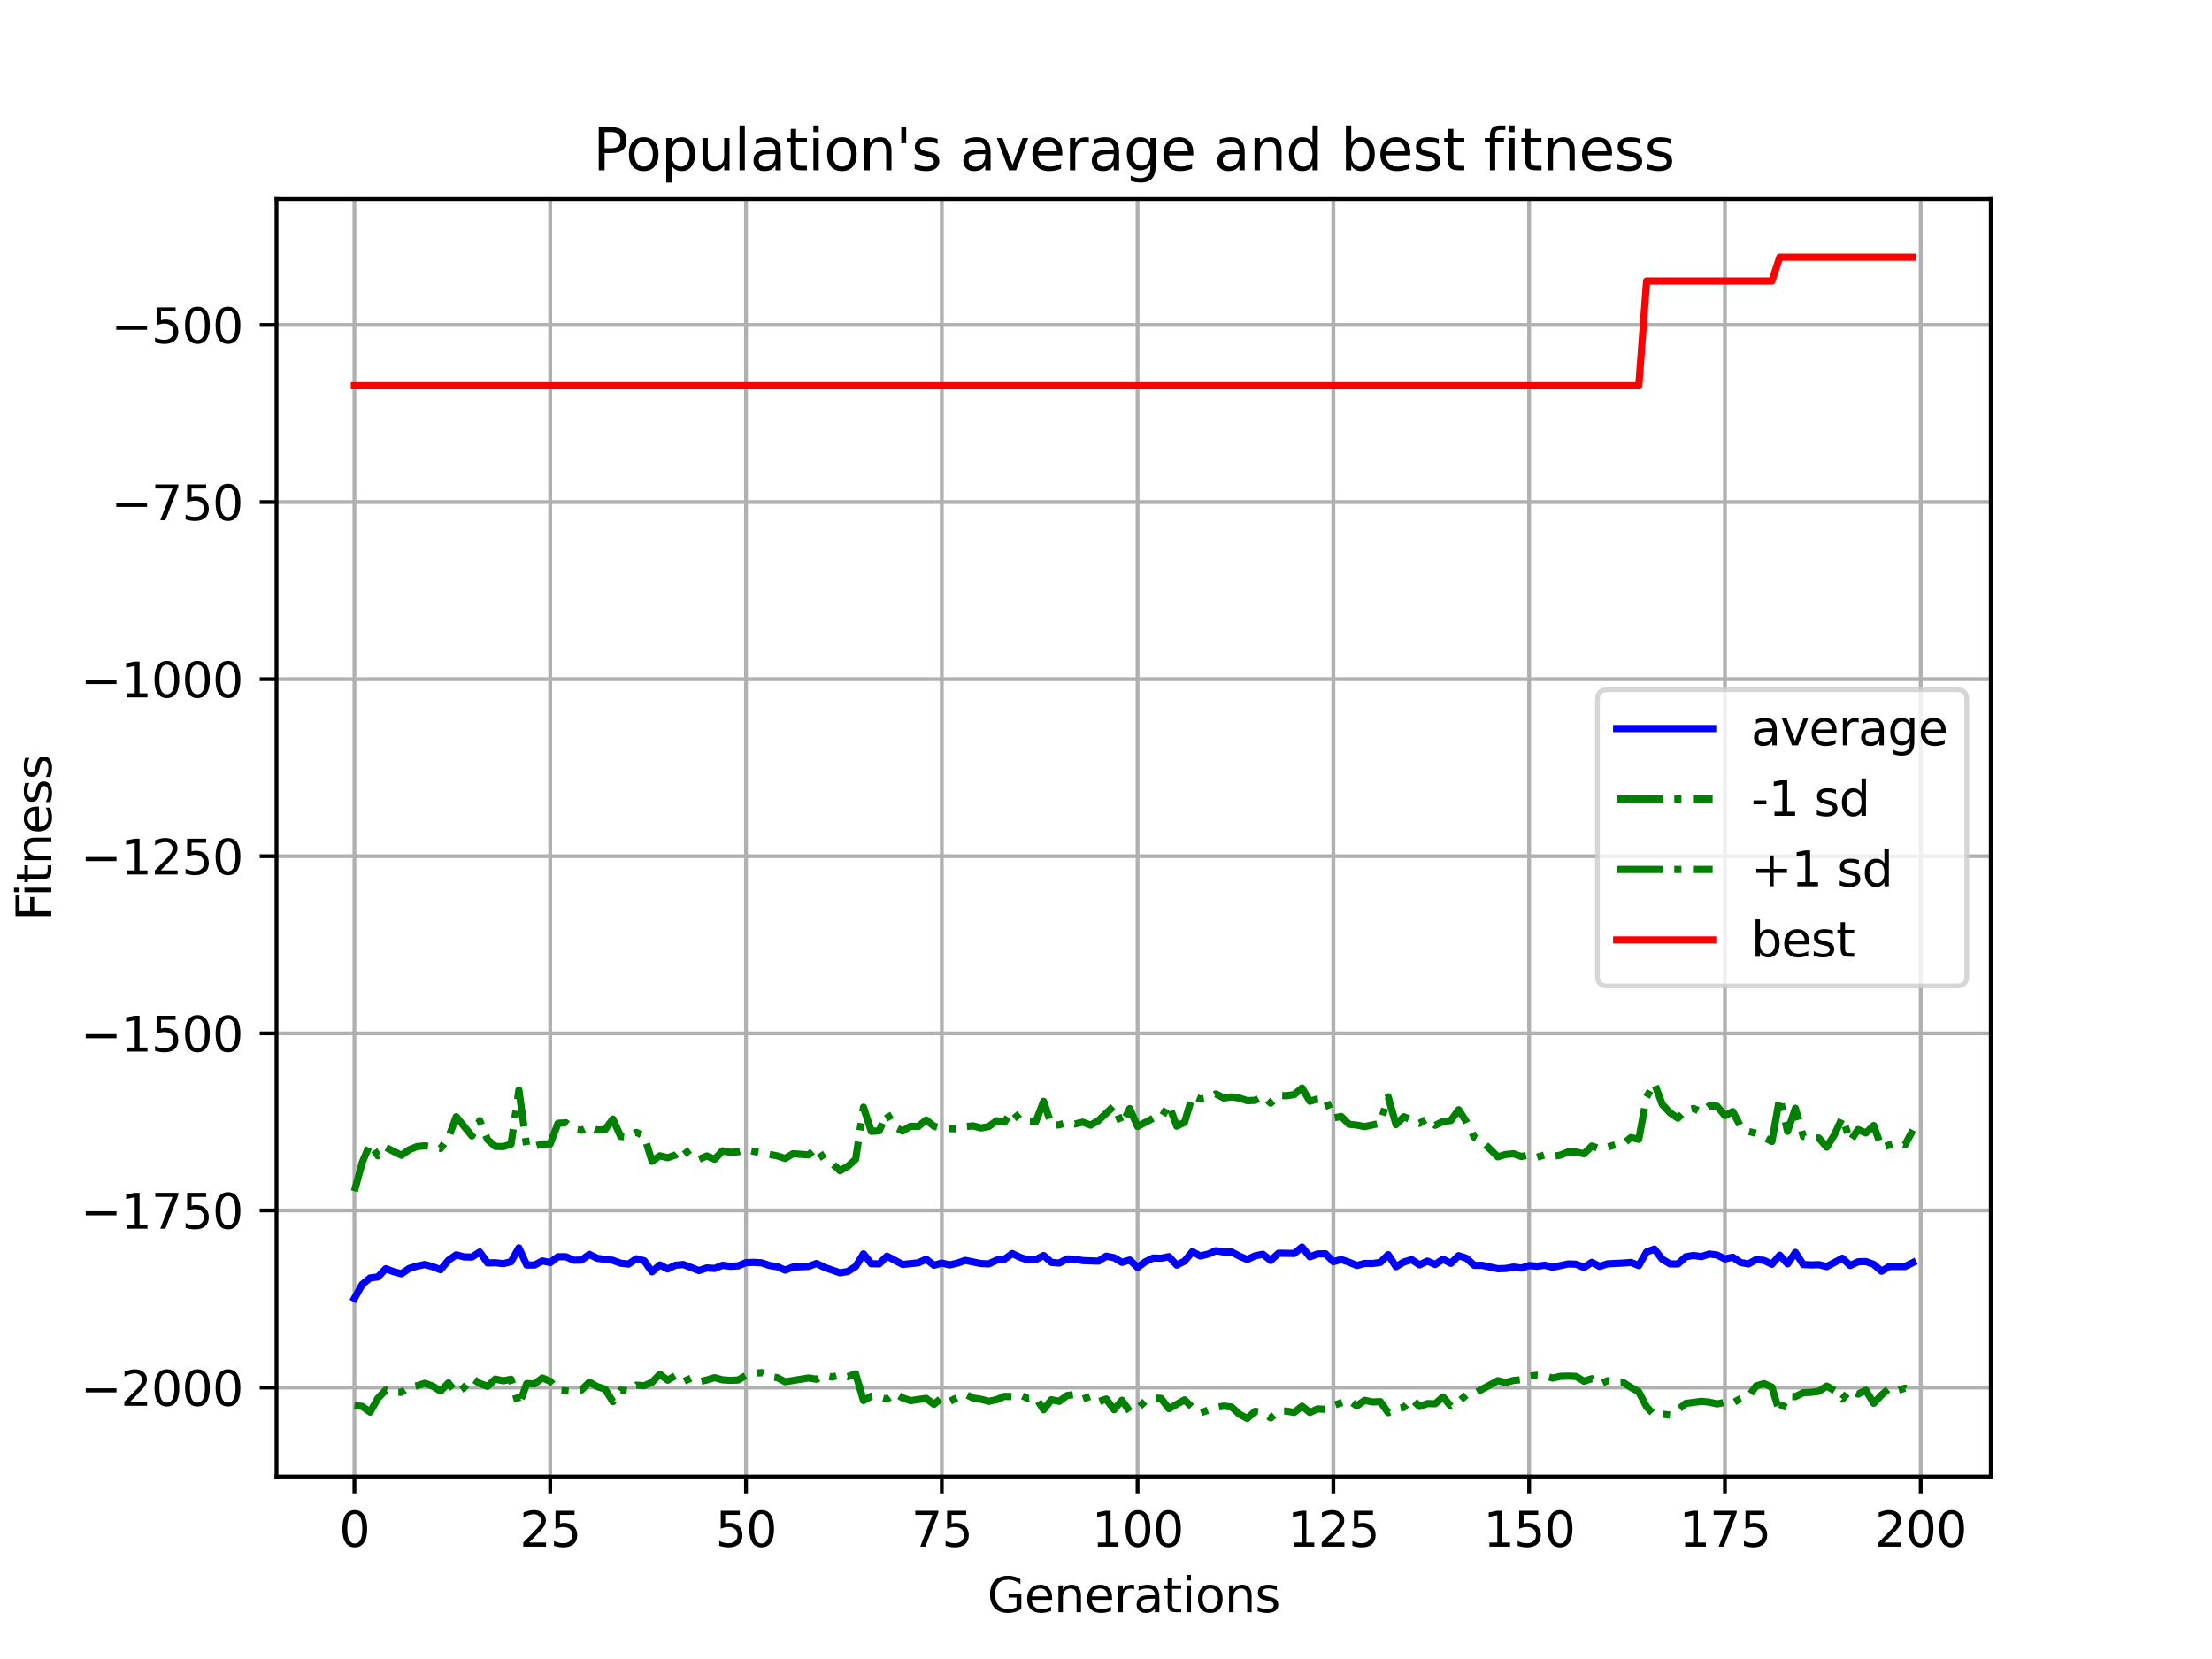 <?xml version="1.0" encoding="utf-8" standalone="no"?>
<!DOCTYPE svg PUBLIC "-//W3C//DTD SVG 1.1//EN"
  "http://www.w3.org/Graphics/SVG/1.1/DTD/svg11.dtd">
<svg xmlns:xlink="http://www.w3.org/1999/xlink" width="460.8pt" height="345.6pt" viewBox="0 0 460.8 345.6" xmlns="http://www.w3.org/2000/svg" version="1.1">
 <defs>
  <style type="text/css">*{stroke-linejoin: round; stroke-linecap: butt}</style>
 </defs>
 <g id="figure_1">
  <g id="patch_1">
   <path d="M 0 345.6 
L 460.8 345.6 
L 460.8 0 
L 0 0 
z
" style="fill: #ffffff"/>
  </g>
  <g id="axes_1">
   <g id="patch_2">
    <path d="M 57.6 307.584 
L 414.72 307.584 
L 414.72 41.472 
L 57.6 41.472 
z
" style="fill: #ffffff"/>
   </g>
   <g id="matplotlib.axis_1">
    <g id="xtick_1">
     <g id="line2d_1">
      <path d="M 73.833 307.584 
L 73.833 41.472 
" clip-path="url(#pc2af2f5348)" style="fill: none; stroke: #b0b0b0; stroke-width: 0.8; stroke-linecap: square"/>
     </g>
     <g id="line2d_2">
      <defs>
       <path id="m0a4ef33930" d="M 0 0 
L 0 3.5 
" style="stroke: #000000; stroke-width: 0.8"/>
      </defs>
      <g>
       <use xlink:href="#m0a4ef33930" x="73.833" y="307.584" style="stroke: #000000; stroke-width: 0.8"/>
      </g>
     </g>
     <g id="text_1">
      <!-- 0 -->
      <g transform="translate(70.651 322.182) scale(0.1 -0.1)">
       <defs>
        <path id="DejaVuSans-30" d="M 2034 4250 
Q 1547 4250 1301 3770 
Q 1056 3291 1056 2328 
Q 1056 1369 1301 889 
Q 1547 409 2034 409 
Q 2525 409 2770 889 
Q 3016 1369 3016 2328 
Q 3016 3291 2770 3770 
Q 2525 4250 2034 4250 
z
M 2034 4750 
Q 2819 4750 3233 4129 
Q 3647 3509 3647 2328 
Q 3647 1150 3233 529 
Q 2819 -91 2034 -91 
Q 1250 -91 836 529 
Q 422 1150 422 2328 
Q 422 3509 836 4129 
Q 1250 4750 2034 4750 
z
" transform="scale(0.016)"/>
       </defs>
       <use xlink:href="#DejaVuSans-30"/>
      </g>
     </g>
    </g>
    <g id="xtick_2">
     <g id="line2d_3">
      <path d="M 114.618 307.584 
L 114.618 41.472 
" clip-path="url(#pc2af2f5348)" style="fill: none; stroke: #b0b0b0; stroke-width: 0.8; stroke-linecap: square"/>
     </g>
     <g id="line2d_4">
      <g>
       <use xlink:href="#m0a4ef33930" x="114.618" y="307.584" style="stroke: #000000; stroke-width: 0.8"/>
      </g>
     </g>
     <g id="text_2">
      <!-- 25 -->
      <g transform="translate(108.256 322.182) scale(0.1 -0.1)">
       <defs>
        <path id="DejaVuSans-32" d="M 1228 531 
L 3431 531 
L 3431 0 
L 469 0 
L 469 531 
Q 828 903 1448 1529 
Q 2069 2156 2228 2338 
Q 2531 2678 2651 2914 
Q 2772 3150 2772 3378 
Q 2772 3750 2511 3984 
Q 2250 4219 1831 4219 
Q 1534 4219 1204 4116 
Q 875 4013 500 3803 
L 500 4441 
Q 881 4594 1212 4672 
Q 1544 4750 1819 4750 
Q 2544 4750 2975 4387 
Q 3406 4025 3406 3419 
Q 3406 3131 3298 2873 
Q 3191 2616 2906 2266 
Q 2828 2175 2409 1742 
Q 1991 1309 1228 531 
z
" transform="scale(0.016)"/>
        <path id="DejaVuSans-35" d="M 691 4666 
L 3169 4666 
L 3169 4134 
L 1269 4134 
L 1269 2991 
Q 1406 3038 1543 3061 
Q 1681 3084 1819 3084 
Q 2600 3084 3056 2656 
Q 3513 2228 3513 1497 
Q 3513 744 3044 326 
Q 2575 -91 1722 -91 
Q 1428 -91 1123 -41 
Q 819 9 494 109 
L 494 744 
Q 775 591 1075 516 
Q 1375 441 1709 441 
Q 2250 441 2565 725 
Q 2881 1009 2881 1497 
Q 2881 1984 2565 2268 
Q 2250 2553 1709 2553 
Q 1456 2553 1204 2497 
Q 953 2441 691 2322 
L 691 4666 
z
" transform="scale(0.016)"/>
       </defs>
       <use xlink:href="#DejaVuSans-32"/>
       <use xlink:href="#DejaVuSans-35" x="63.623"/>
      </g>
     </g>
    </g>
    <g id="xtick_3">
     <g id="line2d_5">
      <path d="M 155.404 307.584 
L 155.404 41.472 
" clip-path="url(#pc2af2f5348)" style="fill: none; stroke: #b0b0b0; stroke-width: 0.8; stroke-linecap: square"/>
     </g>
     <g id="line2d_6">
      <g>
       <use xlink:href="#m0a4ef33930" x="155.404" y="307.584" style="stroke: #000000; stroke-width: 0.8"/>
      </g>
     </g>
     <g id="text_3">
      <!-- 50 -->
      <g transform="translate(149.042 322.182) scale(0.1 -0.1)">
       <use xlink:href="#DejaVuSans-35"/>
       <use xlink:href="#DejaVuSans-30" x="63.623"/>
      </g>
     </g>
    </g>
    <g id="xtick_4">
     <g id="line2d_7">
      <path d="M 196.19 307.584 
L 196.19 41.472 
" clip-path="url(#pc2af2f5348)" style="fill: none; stroke: #b0b0b0; stroke-width: 0.8; stroke-linecap: square"/>
     </g>
     <g id="line2d_8">
      <g>
       <use xlink:href="#m0a4ef33930" x="196.19" y="307.584" style="stroke: #000000; stroke-width: 0.8"/>
      </g>
     </g>
     <g id="text_4">
      <!-- 75 -->
      <g transform="translate(189.827 322.182) scale(0.1 -0.1)">
       <defs>
        <path id="DejaVuSans-37" d="M 525 4666 
L 3525 4666 
L 3525 4397 
L 1831 0 
L 1172 0 
L 2766 4134 
L 525 4134 
L 525 4666 
z
" transform="scale(0.016)"/>
       </defs>
       <use xlink:href="#DejaVuSans-37"/>
       <use xlink:href="#DejaVuSans-35" x="63.623"/>
      </g>
     </g>
    </g>
    <g id="xtick_5">
     <g id="line2d_9">
      <path d="M 236.976 307.584 
L 236.976 41.472 
" clip-path="url(#pc2af2f5348)" style="fill: none; stroke: #b0b0b0; stroke-width: 0.8; stroke-linecap: square"/>
     </g>
     <g id="line2d_10">
      <g>
       <use xlink:href="#m0a4ef33930" x="236.976" y="307.584" style="stroke: #000000; stroke-width: 0.8"/>
      </g>
     </g>
     <g id="text_5">
      <!-- 100 -->
      <g transform="translate(227.432 322.182) scale(0.1 -0.1)">
       <defs>
        <path id="DejaVuSans-31" d="M 794 531 
L 1825 531 
L 1825 4091 
L 703 3866 
L 703 4441 
L 1819 4666 
L 2450 4666 
L 2450 531 
L 3481 531 
L 3481 0 
L 794 0 
L 794 531 
z
" transform="scale(0.016)"/>
       </defs>
       <use xlink:href="#DejaVuSans-31"/>
       <use xlink:href="#DejaVuSans-30" x="63.623"/>
       <use xlink:href="#DejaVuSans-30" x="127.246"/>
      </g>
     </g>
    </g>
    <g id="xtick_6">
     <g id="line2d_11">
      <path d="M 277.761 307.584 
L 277.761 41.472 
" clip-path="url(#pc2af2f5348)" style="fill: none; stroke: #b0b0b0; stroke-width: 0.8; stroke-linecap: square"/>
     </g>
     <g id="line2d_12">
      <g>
       <use xlink:href="#m0a4ef33930" x="277.761" y="307.584" style="stroke: #000000; stroke-width: 0.8"/>
      </g>
     </g>
     <g id="text_6">
      <!-- 125 -->
      <g transform="translate(268.218 322.182) scale(0.1 -0.1)">
       <use xlink:href="#DejaVuSans-31"/>
       <use xlink:href="#DejaVuSans-32" x="63.623"/>
       <use xlink:href="#DejaVuSans-35" x="127.246"/>
      </g>
     </g>
    </g>
    <g id="xtick_7">
     <g id="line2d_13">
      <path d="M 318.547 307.584 
L 318.547 41.472 
" clip-path="url(#pc2af2f5348)" style="fill: none; stroke: #b0b0b0; stroke-width: 0.8; stroke-linecap: square"/>
     </g>
     <g id="line2d_14">
      <g>
       <use xlink:href="#m0a4ef33930" x="318.547" y="307.584" style="stroke: #000000; stroke-width: 0.8"/>
      </g>
     </g>
     <g id="text_7">
      <!-- 150 -->
      <g transform="translate(309.003 322.182) scale(0.1 -0.1)">
       <use xlink:href="#DejaVuSans-31"/>
       <use xlink:href="#DejaVuSans-35" x="63.623"/>
       <use xlink:href="#DejaVuSans-30" x="127.246"/>
      </g>
     </g>
    </g>
    <g id="xtick_8">
     <g id="line2d_15">
      <path d="M 359.333 307.584 
L 359.333 41.472 
" clip-path="url(#pc2af2f5348)" style="fill: none; stroke: #b0b0b0; stroke-width: 0.8; stroke-linecap: square"/>
     </g>
     <g id="line2d_16">
      <g>
       <use xlink:href="#m0a4ef33930" x="359.333" y="307.584" style="stroke: #000000; stroke-width: 0.8"/>
      </g>
     </g>
     <g id="text_8">
      <!-- 175 -->
      <g transform="translate(349.789 322.182) scale(0.1 -0.1)">
       <use xlink:href="#DejaVuSans-31"/>
       <use xlink:href="#DejaVuSans-37" x="63.623"/>
       <use xlink:href="#DejaVuSans-35" x="127.246"/>
      </g>
     </g>
    </g>
    <g id="xtick_9">
     <g id="line2d_17">
      <path d="M 400.119 307.584 
L 400.119 41.472 
" clip-path="url(#pc2af2f5348)" style="fill: none; stroke: #b0b0b0; stroke-width: 0.8; stroke-linecap: square"/>
     </g>
     <g id="line2d_18">
      <g>
       <use xlink:href="#m0a4ef33930" x="400.119" y="307.584" style="stroke: #000000; stroke-width: 0.8"/>
      </g>
     </g>
     <g id="text_9">
      <!-- 200 -->
      <g transform="translate(390.575 322.182) scale(0.1 -0.1)">
       <use xlink:href="#DejaVuSans-32"/>
       <use xlink:href="#DejaVuSans-30" x="63.623"/>
       <use xlink:href="#DejaVuSans-30" x="127.246"/>
      </g>
     </g>
    </g>
    <g id="text_10">
     <!-- Generations -->
     <g transform="translate(205.662 335.861) scale(0.1 -0.1)">
      <defs>
       <path id="DejaVuSans-47" d="M 3809 666 
L 3809 1919 
L 2778 1919 
L 2778 2438 
L 4434 2438 
L 4434 434 
Q 4069 175 3628 42 
Q 3188 -91 2688 -91 
Q 1594 -91 976 548 
Q 359 1188 359 2328 
Q 359 3472 976 4111 
Q 1594 4750 2688 4750 
Q 3144 4750 3555 4637 
Q 3966 4525 4313 4306 
L 4313 3634 
Q 3963 3931 3569 4081 
Q 3175 4231 2741 4231 
Q 1884 4231 1454 3753 
Q 1025 3275 1025 2328 
Q 1025 1384 1454 906 
Q 1884 428 2741 428 
Q 3075 428 3337 486 
Q 3600 544 3809 666 
z
" transform="scale(0.016)"/>
       <path id="DejaVuSans-65" d="M 3597 1894 
L 3597 1613 
L 953 1613 
Q 991 1019 1311 708 
Q 1631 397 2203 397 
Q 2534 397 2845 478 
Q 3156 559 3463 722 
L 3463 178 
Q 3153 47 2828 -22 
Q 2503 -91 2169 -91 
Q 1331 -91 842 396 
Q 353 884 353 1716 
Q 353 2575 817 3079 
Q 1281 3584 2069 3584 
Q 2775 3584 3186 3129 
Q 3597 2675 3597 1894 
z
M 3022 2063 
Q 3016 2534 2758 2815 
Q 2500 3097 2075 3097 
Q 1594 3097 1305 2825 
Q 1016 2553 972 2059 
L 3022 2063 
z
" transform="scale(0.016)"/>
       <path id="DejaVuSans-6e" d="M 3513 2113 
L 3513 0 
L 2938 0 
L 2938 2094 
Q 2938 2591 2744 2837 
Q 2550 3084 2163 3084 
Q 1697 3084 1428 2787 
Q 1159 2491 1159 1978 
L 1159 0 
L 581 0 
L 581 3500 
L 1159 3500 
L 1159 2956 
Q 1366 3272 1645 3428 
Q 1925 3584 2291 3584 
Q 2894 3584 3203 3211 
Q 3513 2838 3513 2113 
z
" transform="scale(0.016)"/>
       <path id="DejaVuSans-72" d="M 2631 2963 
Q 2534 3019 2420 3045 
Q 2306 3072 2169 3072 
Q 1681 3072 1420 2755 
Q 1159 2438 1159 1844 
L 1159 0 
L 581 0 
L 581 3500 
L 1159 3500 
L 1159 2956 
Q 1341 3275 1631 3429 
Q 1922 3584 2338 3584 
Q 2397 3584 2469 3576 
Q 2541 3569 2628 3553 
L 2631 2963 
z
" transform="scale(0.016)"/>
       <path id="DejaVuSans-61" d="M 2194 1759 
Q 1497 1759 1228 1600 
Q 959 1441 959 1056 
Q 959 750 1161 570 
Q 1363 391 1709 391 
Q 2188 391 2477 730 
Q 2766 1069 2766 1631 
L 2766 1759 
L 2194 1759 
z
M 3341 1997 
L 3341 0 
L 2766 0 
L 2766 531 
Q 2569 213 2275 61 
Q 1981 -91 1556 -91 
Q 1019 -91 701 211 
Q 384 513 384 1019 
Q 384 1609 779 1909 
Q 1175 2209 1959 2209 
L 2766 2209 
L 2766 2266 
Q 2766 2663 2505 2880 
Q 2244 3097 1772 3097 
Q 1472 3097 1187 3025 
Q 903 2953 641 2809 
L 641 3341 
Q 956 3463 1253 3523 
Q 1550 3584 1831 3584 
Q 2591 3584 2966 3190 
Q 3341 2797 3341 1997 
z
" transform="scale(0.016)"/>
       <path id="DejaVuSans-74" d="M 1172 4494 
L 1172 3500 
L 2356 3500 
L 2356 3053 
L 1172 3053 
L 1172 1153 
Q 1172 725 1289 603 
Q 1406 481 1766 481 
L 2356 481 
L 2356 0 
L 1766 0 
Q 1100 0 847 248 
Q 594 497 594 1153 
L 594 3053 
L 172 3053 
L 172 3500 
L 594 3500 
L 594 4494 
L 1172 4494 
z
" transform="scale(0.016)"/>
       <path id="DejaVuSans-69" d="M 603 3500 
L 1178 3500 
L 1178 0 
L 603 0 
L 603 3500 
z
M 603 4863 
L 1178 4863 
L 1178 4134 
L 603 4134 
L 603 4863 
z
" transform="scale(0.016)"/>
       <path id="DejaVuSans-6f" d="M 1959 3097 
Q 1497 3097 1228 2736 
Q 959 2375 959 1747 
Q 959 1119 1226 758 
Q 1494 397 1959 397 
Q 2419 397 2687 759 
Q 2956 1122 2956 1747 
Q 2956 2369 2687 2733 
Q 2419 3097 1959 3097 
z
M 1959 3584 
Q 2709 3584 3137 3096 
Q 3566 2609 3566 1747 
Q 3566 888 3137 398 
Q 2709 -91 1959 -91 
Q 1206 -91 779 398 
Q 353 888 353 1747 
Q 353 2609 779 3096 
Q 1206 3584 1959 3584 
z
" transform="scale(0.016)"/>
       <path id="DejaVuSans-73" d="M 2834 3397 
L 2834 2853 
Q 2591 2978 2328 3040 
Q 2066 3103 1784 3103 
Q 1356 3103 1142 2972 
Q 928 2841 928 2578 
Q 928 2378 1081 2264 
Q 1234 2150 1697 2047 
L 1894 2003 
Q 2506 1872 2764 1633 
Q 3022 1394 3022 966 
Q 3022 478 2636 193 
Q 2250 -91 1575 -91 
Q 1294 -91 989 -36 
Q 684 19 347 128 
L 347 722 
Q 666 556 975 473 
Q 1284 391 1588 391 
Q 1994 391 2212 530 
Q 2431 669 2431 922 
Q 2431 1156 2273 1281 
Q 2116 1406 1581 1522 
L 1381 1569 
Q 847 1681 609 1914 
Q 372 2147 372 2553 
Q 372 3047 722 3315 
Q 1072 3584 1716 3584 
Q 2034 3584 2315 3537 
Q 2597 3491 2834 3397 
z
" transform="scale(0.016)"/>
      </defs>
      <use xlink:href="#DejaVuSans-47"/>
      <use xlink:href="#DejaVuSans-65" x="77.49"/>
      <use xlink:href="#DejaVuSans-6e" x="139.014"/>
      <use xlink:href="#DejaVuSans-65" x="202.393"/>
      <use xlink:href="#DejaVuSans-72" x="263.916"/>
      <use xlink:href="#DejaVuSans-61" x="305.029"/>
      <use xlink:href="#DejaVuSans-74" x="366.309"/>
      <use xlink:href="#DejaVuSans-69" x="405.518"/>
      <use xlink:href="#DejaVuSans-6f" x="433.301"/>
      <use xlink:href="#DejaVuSans-6e" x="494.482"/>
      <use xlink:href="#DejaVuSans-73" x="557.861"/>
     </g>
    </g>
   </g>
   <g id="matplotlib.axis_2">
    <g id="ytick_1">
     <g id="line2d_19">
      <path d="M 57.6 289.05 
L 414.72 289.05 
" clip-path="url(#pc2af2f5348)" style="fill: none; stroke: #b0b0b0; stroke-width: 0.8; stroke-linecap: square"/>
     </g>
     <g id="line2d_20">
      <defs>
       <path id="m6b334e6587" d="M 0 0 
L -3.5 0 
" style="stroke: #000000; stroke-width: 0.8"/>
      </defs>
      <g>
       <use xlink:href="#m6b334e6587" x="57.6" y="289.05" style="stroke: #000000; stroke-width: 0.8"/>
      </g>
     </g>
     <g id="text_11">
      <!-- −2000 -->
      <g transform="translate(16.77 292.849) scale(0.1 -0.1)">
       <defs>
        <path id="DejaVuSans-2212" d="M 678 2272 
L 4684 2272 
L 4684 1741 
L 678 1741 
L 678 2272 
z
" transform="scale(0.016)"/>
       </defs>
       <use xlink:href="#DejaVuSans-2212"/>
       <use xlink:href="#DejaVuSans-32" x="83.789"/>
       <use xlink:href="#DejaVuSans-30" x="147.412"/>
       <use xlink:href="#DejaVuSans-30" x="211.035"/>
       <use xlink:href="#DejaVuSans-30" x="274.658"/>
      </g>
     </g>
    </g>
    <g id="ytick_2">
     <g id="line2d_21">
      <path d="M 57.6 252.157 
L 414.72 252.157 
" clip-path="url(#pc2af2f5348)" style="fill: none; stroke: #b0b0b0; stroke-width: 0.8; stroke-linecap: square"/>
     </g>
     <g id="line2d_22">
      <g>
       <use xlink:href="#m6b334e6587" x="57.6" y="252.157" style="stroke: #000000; stroke-width: 0.8"/>
      </g>
     </g>
     <g id="text_12">
      <!-- −1750 -->
      <g transform="translate(16.77 255.956) scale(0.1 -0.1)">
       <use xlink:href="#DejaVuSans-2212"/>
       <use xlink:href="#DejaVuSans-31" x="83.789"/>
       <use xlink:href="#DejaVuSans-37" x="147.412"/>
       <use xlink:href="#DejaVuSans-35" x="211.035"/>
       <use xlink:href="#DejaVuSans-30" x="274.658"/>
      </g>
     </g>
    </g>
    <g id="ytick_3">
     <g id="line2d_23">
      <path d="M 57.6 215.264 
L 414.72 215.264 
" clip-path="url(#pc2af2f5348)" style="fill: none; stroke: #b0b0b0; stroke-width: 0.8; stroke-linecap: square"/>
     </g>
     <g id="line2d_24">
      <g>
       <use xlink:href="#m6b334e6587" x="57.6" y="215.264" style="stroke: #000000; stroke-width: 0.8"/>
      </g>
     </g>
     <g id="text_13">
      <!-- −1500 -->
      <g transform="translate(16.77 219.063) scale(0.1 -0.1)">
       <use xlink:href="#DejaVuSans-2212"/>
       <use xlink:href="#DejaVuSans-31" x="83.789"/>
       <use xlink:href="#DejaVuSans-35" x="147.412"/>
       <use xlink:href="#DejaVuSans-30" x="211.035"/>
       <use xlink:href="#DejaVuSans-30" x="274.658"/>
      </g>
     </g>
    </g>
    <g id="ytick_4">
     <g id="line2d_25">
      <path d="M 57.6 178.371 
L 414.72 178.371 
" clip-path="url(#pc2af2f5348)" style="fill: none; stroke: #b0b0b0; stroke-width: 0.8; stroke-linecap: square"/>
     </g>
     <g id="line2d_26">
      <g>
       <use xlink:href="#m6b334e6587" x="57.6" y="178.371" style="stroke: #000000; stroke-width: 0.8"/>
      </g>
     </g>
     <g id="text_14">
      <!-- −1250 -->
      <g transform="translate(16.77 182.171) scale(0.1 -0.1)">
       <use xlink:href="#DejaVuSans-2212"/>
       <use xlink:href="#DejaVuSans-31" x="83.789"/>
       <use xlink:href="#DejaVuSans-32" x="147.412"/>
       <use xlink:href="#DejaVuSans-35" x="211.035"/>
       <use xlink:href="#DejaVuSans-30" x="274.658"/>
      </g>
     </g>
    </g>
    <g id="ytick_5">
     <g id="line2d_27">
      <path d="M 57.6 141.479 
L 414.72 141.479 
" clip-path="url(#pc2af2f5348)" style="fill: none; stroke: #b0b0b0; stroke-width: 0.8; stroke-linecap: square"/>
     </g>
     <g id="line2d_28">
      <g>
       <use xlink:href="#m6b334e6587" x="57.6" y="141.479" style="stroke: #000000; stroke-width: 0.8"/>
      </g>
     </g>
     <g id="text_15">
      <!-- −1000 -->
      <g transform="translate(16.77 145.278) scale(0.1 -0.1)">
       <use xlink:href="#DejaVuSans-2212"/>
       <use xlink:href="#DejaVuSans-31" x="83.789"/>
       <use xlink:href="#DejaVuSans-30" x="147.412"/>
       <use xlink:href="#DejaVuSans-30" x="211.035"/>
       <use xlink:href="#DejaVuSans-30" x="274.658"/>
      </g>
     </g>
    </g>
    <g id="ytick_6">
     <g id="line2d_29">
      <path d="M 57.6 104.586 
L 414.72 104.586 
" clip-path="url(#pc2af2f5348)" style="fill: none; stroke: #b0b0b0; stroke-width: 0.8; stroke-linecap: square"/>
     </g>
     <g id="line2d_30">
      <g>
       <use xlink:href="#m6b334e6587" x="57.6" y="104.586" style="stroke: #000000; stroke-width: 0.8"/>
      </g>
     </g>
     <g id="text_16">
      <!-- −750 -->
      <g transform="translate(23.133 108.385) scale(0.1 -0.1)">
       <use xlink:href="#DejaVuSans-2212"/>
       <use xlink:href="#DejaVuSans-37" x="83.789"/>
       <use xlink:href="#DejaVuSans-35" x="147.412"/>
       <use xlink:href="#DejaVuSans-30" x="211.035"/>
      </g>
     </g>
    </g>
    <g id="ytick_7">
     <g id="line2d_31">
      <path d="M 57.6 67.693 
L 414.72 67.693 
" clip-path="url(#pc2af2f5348)" style="fill: none; stroke: #b0b0b0; stroke-width: 0.8; stroke-linecap: square"/>
     </g>
     <g id="line2d_32">
      <g>
       <use xlink:href="#m6b334e6587" x="57.6" y="67.693" style="stroke: #000000; stroke-width: 0.8"/>
      </g>
     </g>
     <g id="text_17">
      <!-- −500 -->
      <g transform="translate(23.133 71.492) scale(0.1 -0.1)">
       <use xlink:href="#DejaVuSans-2212"/>
       <use xlink:href="#DejaVuSans-35" x="83.789"/>
       <use xlink:href="#DejaVuSans-30" x="147.412"/>
       <use xlink:href="#DejaVuSans-30" x="211.035"/>
      </g>
     </g>
    </g>
    <g id="text_18">
     <!-- Fitness -->
     <g transform="translate(10.691 191.845) rotate(-90) scale(0.1 -0.1)">
      <defs>
       <path id="DejaVuSans-46" d="M 628 4666 
L 3309 4666 
L 3309 4134 
L 1259 4134 
L 1259 2759 
L 3109 2759 
L 3109 2228 
L 1259 2228 
L 1259 0 
L 628 0 
L 628 4666 
z
" transform="scale(0.016)"/>
      </defs>
      <use xlink:href="#DejaVuSans-46"/>
      <use xlink:href="#DejaVuSans-69" x="50.27"/>
      <use xlink:href="#DejaVuSans-74" x="78.053"/>
      <use xlink:href="#DejaVuSans-6e" x="117.262"/>
      <use xlink:href="#DejaVuSans-65" x="180.641"/>
      <use xlink:href="#DejaVuSans-73" x="242.164"/>
      <use xlink:href="#DejaVuSans-73" x="294.264"/>
     </g>
    </g>
   </g>
   <g id="line2d_33">
    <path d="M 73.833 270.477 
L 75.464 267.559 
L 77.096 266.224 
L 78.727 266.022 
L 80.358 264.302 
L 81.99 264.919 
L 83.621 265.352 
L 85.253 264.237 
L 86.884 263.758 
L 88.516 263.424 
L 90.147 263.888 
L 91.778 264.508 
L 93.41 262.554 
L 95.041 261.407 
L 96.673 261.842 
L 98.304 261.872 
L 99.936 260.815 
L 101.567 263.098 
L 103.198 263.057 
L 104.83 263.253 
L 106.461 262.835 
L 108.093 259.957 
L 109.724 263.535 
L 111.356 263.532 
L 112.987 262.683 
L 114.618 263.02 
L 116.25 261.804 
L 117.881 261.805 
L 119.513 262.536 
L 121.144 262.501 
L 122.776 261.306 
L 124.407 262.138 
L 127.67 262.552 
L 129.301 263.159 
L 130.933 263.331 
L 132.564 262.223 
L 134.196 262.642 
L 135.827 264.942 
L 137.458 263.519 
L 139.09 264.346 
L 140.721 263.573 
L 142.353 263.427 
L 145.616 264.68 
L 147.247 264.14 
L 148.879 264.244 
L 150.51 263.59 
L 152.141 263.8 
L 153.773 263.708 
L 155.404 263.035 
L 157.036 262.98 
L 158.667 263.079 
L 160.299 263.631 
L 161.93 263.887 
L 163.561 264.591 
L 165.193 263.955 
L 168.456 263.816 
L 170.087 263.211 
L 171.719 264.012 
L 174.981 265.15 
L 176.613 264.88 
L 178.244 263.842 
L 179.876 261.199 
L 181.507 263.265 
L 183.139 263.298 
L 184.77 261.682 
L 188.033 263.409 
L 191.296 263.08 
L 192.927 262.311 
L 194.559 263.571 
L 196.19 263.125 
L 197.821 263.508 
L 199.453 263.134 
L 201.084 262.566 
L 204.347 263.229 
L 205.979 263.295 
L 207.61 262.515 
L 209.241 262.333 
L 210.873 261.136 
L 212.504 261.931 
L 214.136 262.495 
L 215.767 262.394 
L 217.399 261.552 
L 219.03 262.984 
L 220.661 263.119 
L 222.293 262.26 
L 223.924 262.325 
L 225.556 262.608 
L 228.819 262.724 
L 230.45 261.689 
L 232.081 262.006 
L 233.713 262.977 
L 235.344 262.487 
L 236.976 264.028 
L 238.607 262.844 
L 240.239 262.071 
L 241.87 262.122 
L 243.501 261.782 
L 245.133 263.543 
L 246.764 262.715 
L 248.396 260.74 
L 250.027 261.649 
L 251.659 261.256 
L 253.29 260.546 
L 254.921 260.823 
L 256.553 260.802 
L 258.184 261.675 
L 259.816 262.388 
L 261.447 261.61 
L 263.079 261.29 
L 264.71 262.584 
L 266.341 261.075 
L 269.604 261.119 
L 271.236 259.792 
L 272.867 261.822 
L 274.499 261.218 
L 276.13 261.189 
L 277.761 262.834 
L 279.393 262.387 
L 281.024 262.947 
L 282.656 263.628 
L 284.287 263.2 
L 285.919 263.218 
L 287.55 262.986 
L 289.181 261.376 
L 290.813 263.869 
L 292.444 262.906 
L 294.076 262.402 
L 295.707 263.502 
L 297.339 262.709 
L 298.97 263.419 
L 300.601 262.315 
L 302.233 263.179 
L 303.864 261.587 
L 305.496 262.133 
L 307.127 263.604 
L 308.759 263.592 
L 312.021 264.302 
L 313.653 264.255 
L 315.284 263.959 
L 316.916 264.164 
L 318.547 263.637 
L 320.179 263.782 
L 321.81 263.578 
L 323.441 263.996 
L 326.704 263.309 
L 328.336 263.357 
L 329.967 264.044 
L 331.599 262.974 
L 333.23 263.816 
L 334.862 263.287 
L 338.124 263.127 
L 339.756 263.001 
L 341.387 263.642 
L 343.019 260.806 
L 344.65 260.213 
L 346.282 262.337 
L 347.913 263.305 
L 349.544 263.303 
L 351.176 261.814 
L 352.807 261.533 
L 354.439 261.785 
L 356.07 261.232 
L 357.702 261.45 
L 359.333 262.261 
L 360.964 261.9 
L 362.596 263.007 
L 364.227 263.305 
L 365.859 262.398 
L 367.49 262.575 
L 369.122 263.373 
L 370.753 261.483 
L 372.384 263.292 
L 374.016 260.9 
L 375.647 263.426 
L 377.279 263.508 
L 378.91 263.455 
L 380.542 263.86 
L 383.804 262.123 
L 385.436 263.64 
L 387.067 262.86 
L 388.699 262.809 
L 390.33 263.395 
L 391.962 264.816 
L 393.593 263.832 
L 396.856 263.833 
L 398.487 263.024 
L 398.487 263.024 
" clip-path="url(#pc2af2f5348)" style="fill: none; stroke: #0000ff; stroke-width: 1.5; stroke-linecap: square"/>
   </g>
   <g id="line2d_34">
    <path d="M 73.833 292.792 
L 75.464 292.978 
L 77.096 294.164 
L 78.727 291.275 
L 80.358 289.586 
L 81.99 290.036 
L 83.621 290.04 
L 85.253 288.969 
L 86.884 288.671 
L 88.516 288.158 
L 90.147 288.765 
L 91.778 289.782 
L 93.41 288.086 
L 95.041 290.192 
L 96.673 289.073 
L 98.304 287.114 
L 99.936 288.203 
L 101.567 288.795 
L 103.198 287.29 
L 104.83 287.653 
L 106.461 287.324 
L 108.093 292.832 
L 109.724 288.225 
L 111.356 288.29 
L 112.987 287.058 
L 114.618 287.742 
L 116.25 289.611 
L 119.513 289.89 
L 121.144 289.559 
L 122.776 287.926 
L 124.407 288.863 
L 126.038 289.37 
L 127.67 291.991 
L 129.301 289.583 
L 130.933 289.771 
L 132.564 288.552 
L 134.196 288.658 
L 135.827 287.963 
L 137.458 286.269 
L 139.09 287.521 
L 140.721 286.545 
L 142.353 287.819 
L 143.984 287.08 
L 145.616 287.853 
L 147.247 287.481 
L 148.879 286.993 
L 150.51 287.448 
L 152.141 287.552 
L 153.773 287.486 
L 155.404 286.529 
L 157.036 286.067 
L 158.667 285.942 
L 160.299 286.778 
L 161.93 286.986 
L 163.561 287.853 
L 168.456 287.05 
L 170.087 287.325 
L 171.719 286.488 
L 173.35 286.863 
L 174.981 286.409 
L 176.613 286.798 
L 178.244 286.182 
L 179.876 291.76 
L 181.507 290.859 
L 183.139 291.021 
L 184.77 291.468 
L 186.401 290.243 
L 188.033 291.213 
L 189.664 291.774 
L 192.927 291.309 
L 194.559 292.547 
L 196.19 291.188 
L 197.821 291.957 
L 199.453 291.119 
L 201.084 290.449 
L 202.716 291.232 
L 204.347 291.495 
L 205.979 291.918 
L 207.61 291.578 
L 209.241 290.894 
L 210.873 290.923 
L 212.504 290.545 
L 214.136 291.331 
L 215.767 291.114 
L 217.399 293.68 
L 219.03 291.587 
L 220.661 291.921 
L 222.293 290.704 
L 223.924 290.503 
L 225.556 291.461 
L 227.187 290.859 
L 228.819 292.012 
L 230.45 291.443 
L 232.081 293.663 
L 233.713 291.699 
L 235.344 294.032 
L 236.976 293.4 
L 238.607 291.838 
L 240.239 291.204 
L 241.87 291.318 
L 243.501 293.454 
L 246.764 291.622 
L 248.396 293.193 
L 250.027 294.335 
L 253.29 293.211 
L 254.921 292.916 
L 256.553 293.103 
L 258.184 294.602 
L 259.816 295.488 
L 261.447 294 
L 263.079 294.235 
L 264.71 295.372 
L 266.341 293.958 
L 267.973 293.947 
L 269.604 294.227 
L 271.236 292.932 
L 272.867 294.236 
L 274.499 293.494 
L 276.13 293.598 
L 277.761 292.776 
L 281.024 291.695 
L 282.656 292.883 
L 284.287 291.713 
L 285.919 292.05 
L 287.55 291.993 
L 289.181 294.272 
L 290.813 293.461 
L 292.444 293.182 
L 294.076 291.433 
L 295.707 292.999 
L 297.339 292.387 
L 298.97 292.426 
L 300.601 291 
L 302.233 292.935 
L 303.864 291.996 
L 305.496 290.561 
L 307.127 290.296 
L 312.021 287.618 
L 313.653 288.012 
L 315.284 287.568 
L 316.916 287.41 
L 318.547 286.684 
L 320.179 286.489 
L 321.81 286.58 
L 323.441 287.083 
L 325.073 286.711 
L 326.704 286.666 
L 328.336 286.737 
L 329.967 287.73 
L 331.599 287.209 
L 333.23 288.352 
L 334.862 287.63 
L 336.493 288.031 
L 338.124 287.973 
L 339.756 289.03 
L 341.387 289.939 
L 343.019 293.07 
L 344.65 294.765 
L 346.282 294.604 
L 347.913 294.783 
L 349.544 293.683 
L 351.176 292.358 
L 354.439 291.923 
L 356.07 292.091 
L 357.702 292.46 
L 359.333 292.118 
L 360.964 292.243 
L 362.596 291.369 
L 364.227 290.928 
L 365.859 288.707 
L 367.49 288.237 
L 369.122 288.957 
L 370.753 294.359 
L 372.384 290.907 
L 374.016 290.934 
L 375.647 290.129 
L 377.279 290.041 
L 378.91 289.837 
L 380.542 288.748 
L 382.173 289.683 
L 383.804 291.47 
L 385.436 289.57 
L 387.067 290.416 
L 388.699 289.612 
L 390.33 292.322 
L 391.962 290.593 
L 393.593 289.198 
L 395.224 289.674 
L 396.856 289.184 
L 398.487 290.626 
L 398.487 290.626 
" clip-path="url(#pc2af2f5348)" style="fill: none; stroke-dasharray: 9.6,2.4,1.5,2.4; stroke-dashoffset: 0; stroke: #008000; stroke-width: 1.5"/>
   </g>
   <g id="line2d_35">
    <path d="M 73.833 248.162 
L 75.464 242.14 
L 77.096 238.284 
L 78.727 240.769 
L 80.358 239.019 
L 83.621 240.665 
L 85.253 239.505 
L 86.884 238.846 
L 88.516 238.691 
L 91.778 239.235 
L 93.41 237.021 
L 95.041 232.623 
L 98.304 236.63 
L 99.936 233.426 
L 101.567 237.402 
L 103.198 238.823 
L 104.83 238.854 
L 106.461 238.346 
L 108.093 227.081 
L 109.724 238.845 
L 111.356 238.774 
L 112.987 238.308 
L 114.618 238.298 
L 116.25 233.998 
L 117.881 233.889 
L 119.513 235.182 
L 121.144 235.444 
L 122.776 234.687 
L 124.407 235.412 
L 126.038 235.32 
L 127.67 233.113 
L 129.301 236.735 
L 130.933 236.89 
L 132.564 235.894 
L 134.196 236.627 
L 135.827 241.921 
L 137.458 240.77 
L 139.09 241.171 
L 140.721 240.6 
L 142.353 239.035 
L 143.984 241.122 
L 145.616 241.506 
L 147.247 240.798 
L 148.879 241.494 
L 150.51 239.733 
L 152.141 240.049 
L 153.773 239.93 
L 155.404 239.541 
L 160.299 240.483 
L 161.93 240.787 
L 163.561 241.328 
L 165.193 240.339 
L 168.456 240.583 
L 170.087 239.098 
L 171.719 241.536 
L 173.35 242.365 
L 174.981 243.89 
L 176.613 242.962 
L 178.244 241.503 
L 179.876 230.637 
L 181.507 235.67 
L 183.139 235.575 
L 184.77 231.895 
L 186.401 234.798 
L 188.033 235.605 
L 189.664 234.619 
L 191.296 234.649 
L 192.927 233.313 
L 194.559 234.596 
L 196.19 235.063 
L 199.453 235.149 
L 201.084 234.683 
L 202.716 234.536 
L 204.347 234.963 
L 205.979 234.672 
L 207.61 233.453 
L 209.241 233.772 
L 210.873 231.349 
L 212.504 233.318 
L 214.136 233.659 
L 215.767 233.675 
L 217.399 229.425 
L 219.03 234.381 
L 220.661 234.318 
L 222.293 233.816 
L 223.924 234.148 
L 225.556 233.756 
L 227.187 234.378 
L 228.819 233.437 
L 232.081 230.349 
L 233.713 234.254 
L 235.344 230.942 
L 236.976 234.656 
L 240.239 232.938 
L 241.87 232.926 
L 243.501 230.11 
L 245.133 234.59 
L 246.764 233.809 
L 248.396 228.287 
L 250.027 228.963 
L 251.659 228.718 
L 253.29 227.881 
L 254.921 228.73 
L 256.553 228.501 
L 258.184 228.749 
L 259.816 229.289 
L 261.447 229.219 
L 263.079 228.344 
L 264.71 229.796 
L 266.341 228.192 
L 267.973 228.262 
L 269.604 228.012 
L 271.236 226.652 
L 272.867 229.407 
L 274.499 228.942 
L 276.13 228.78 
L 277.761 232.893 
L 279.393 232.579 
L 281.024 234.199 
L 282.656 234.374 
L 284.287 234.687 
L 287.55 233.98 
L 289.181 228.48 
L 290.813 234.276 
L 292.444 232.631 
L 295.707 234.004 
L 297.339 233.03 
L 298.97 234.412 
L 300.601 233.629 
L 302.233 233.423 
L 303.864 231.178 
L 305.496 233.705 
L 307.127 236.911 
L 308.759 237.775 
L 312.021 240.985 
L 313.653 240.498 
L 315.284 240.349 
L 316.916 240.918 
L 318.547 240.59 
L 320.179 241.075 
L 321.81 240.577 
L 323.441 240.908 
L 325.073 240.622 
L 326.704 239.952 
L 328.336 239.976 
L 329.967 240.358 
L 331.599 238.738 
L 333.23 239.28 
L 334.862 238.945 
L 336.493 238.465 
L 338.124 238.281 
L 339.756 236.971 
L 341.387 237.345 
L 343.019 228.542 
L 344.65 225.661 
L 346.282 230.071 
L 347.913 231.827 
L 349.544 232.922 
L 351.176 231.27 
L 352.807 230.914 
L 354.439 231.647 
L 356.07 230.373 
L 357.702 230.44 
L 359.333 232.404 
L 360.964 231.557 
L 362.596 234.644 
L 364.227 235.682 
L 365.859 236.088 
L 369.122 237.789 
L 370.753 228.607 
L 372.384 235.676 
L 374.016 230.867 
L 375.647 236.724 
L 377.279 236.975 
L 378.91 237.074 
L 380.542 238.972 
L 382.173 236.346 
L 383.804 232.776 
L 385.436 237.711 
L 387.067 235.304 
L 388.699 236.005 
L 390.33 234.468 
L 391.962 239.039 
L 395.224 238.003 
L 396.856 238.481 
L 398.487 235.421 
L 398.487 235.421 
" clip-path="url(#pc2af2f5348)" style="fill: none; stroke-dasharray: 9.6,2.4,1.5,2.4; stroke-dashoffset: 0; stroke: #008000; stroke-width: 1.5"/>
   </g>
   <g id="line2d_36">
    <path d="M 73.833 80.354 
L 341.387 80.354 
L 343.019 58.532 
L 369.122 58.532 
L 370.753 53.568 
L 398.487 53.568 
L 398.487 53.568 
" clip-path="url(#pc2af2f5348)" style="fill: none; stroke: #ff0000; stroke-width: 1.5; stroke-linecap: square"/>
   </g>
   <g id="patch_3">
    <path d="M 57.6 307.584 
L 57.6 41.472 
" style="fill: none; stroke: #000000; stroke-width: 0.8; stroke-linejoin: miter; stroke-linecap: square"/>
   </g>
   <g id="patch_4">
    <path d="M 414.72 307.584 
L 414.72 41.472 
" style="fill: none; stroke: #000000; stroke-width: 0.8; stroke-linejoin: miter; stroke-linecap: square"/>
   </g>
   <g id="patch_5">
    <path d="M 57.6 307.584 
L 414.72 307.584 
" style="fill: none; stroke: #000000; stroke-width: 0.8; stroke-linejoin: miter; stroke-linecap: square"/>
   </g>
   <g id="patch_6">
    <path d="M 57.6 41.472 
L 414.72 41.472 
" style="fill: none; stroke: #000000; stroke-width: 0.8; stroke-linejoin: miter; stroke-linecap: square"/>
   </g>
   <g id="text_19">
    <!-- Population's average and best fitness -->
    <g transform="translate(123.53 35.472) scale(0.12 -0.12)">
     <defs>
      <path id="DejaVuSans-50" d="M 1259 4147 
L 1259 2394 
L 2053 2394 
Q 2494 2394 2734 2622 
Q 2975 2850 2975 3272 
Q 2975 3691 2734 3919 
Q 2494 4147 2053 4147 
L 1259 4147 
z
M 628 4666 
L 2053 4666 
Q 2838 4666 3239 4311 
Q 3641 3956 3641 3272 
Q 3641 2581 3239 2228 
Q 2838 1875 2053 1875 
L 1259 1875 
L 1259 0 
L 628 0 
L 628 4666 
z
" transform="scale(0.016)"/>
      <path id="DejaVuSans-70" d="M 1159 525 
L 1159 -1331 
L 581 -1331 
L 581 3500 
L 1159 3500 
L 1159 2969 
Q 1341 3281 1617 3432 
Q 1894 3584 2278 3584 
Q 2916 3584 3314 3078 
Q 3713 2572 3713 1747 
Q 3713 922 3314 415 
Q 2916 -91 2278 -91 
Q 1894 -91 1617 61 
Q 1341 213 1159 525 
z
M 3116 1747 
Q 3116 2381 2855 2742 
Q 2594 3103 2138 3103 
Q 1681 3103 1420 2742 
Q 1159 2381 1159 1747 
Q 1159 1113 1420 752 
Q 1681 391 2138 391 
Q 2594 391 2855 752 
Q 3116 1113 3116 1747 
z
" transform="scale(0.016)"/>
      <path id="DejaVuSans-75" d="M 544 1381 
L 544 3500 
L 1119 3500 
L 1119 1403 
Q 1119 906 1312 657 
Q 1506 409 1894 409 
Q 2359 409 2629 706 
Q 2900 1003 2900 1516 
L 2900 3500 
L 3475 3500 
L 3475 0 
L 2900 0 
L 2900 538 
Q 2691 219 2414 64 
Q 2138 -91 1772 -91 
Q 1169 -91 856 284 
Q 544 659 544 1381 
z
M 1991 3584 
L 1991 3584 
z
" transform="scale(0.016)"/>
      <path id="DejaVuSans-6c" d="M 603 4863 
L 1178 4863 
L 1178 0 
L 603 0 
L 603 4863 
z
" transform="scale(0.016)"/>
      <path id="DejaVuSans-27" d="M 1147 4666 
L 1147 2931 
L 616 2931 
L 616 4666 
L 1147 4666 
z
" transform="scale(0.016)"/>
      <path id="DejaVuSans-20" transform="scale(0.016)"/>
      <path id="DejaVuSans-76" d="M 191 3500 
L 800 3500 
L 1894 563 
L 2988 3500 
L 3597 3500 
L 2284 0 
L 1503 0 
L 191 3500 
z
" transform="scale(0.016)"/>
      <path id="DejaVuSans-67" d="M 2906 1791 
Q 2906 2416 2648 2759 
Q 2391 3103 1925 3103 
Q 1463 3103 1205 2759 
Q 947 2416 947 1791 
Q 947 1169 1205 825 
Q 1463 481 1925 481 
Q 2391 481 2648 825 
Q 2906 1169 2906 1791 
z
M 3481 434 
Q 3481 -459 3084 -895 
Q 2688 -1331 1869 -1331 
Q 1566 -1331 1297 -1286 
Q 1028 -1241 775 -1147 
L 775 -588 
Q 1028 -725 1275 -790 
Q 1522 -856 1778 -856 
Q 2344 -856 2625 -561 
Q 2906 -266 2906 331 
L 2906 616 
Q 2728 306 2450 153 
Q 2172 0 1784 0 
Q 1141 0 747 490 
Q 353 981 353 1791 
Q 353 2603 747 3093 
Q 1141 3584 1784 3584 
Q 2172 3584 2450 3431 
Q 2728 3278 2906 2969 
L 2906 3500 
L 3481 3500 
L 3481 434 
z
" transform="scale(0.016)"/>
      <path id="DejaVuSans-64" d="M 2906 2969 
L 2906 4863 
L 3481 4863 
L 3481 0 
L 2906 0 
L 2906 525 
Q 2725 213 2448 61 
Q 2172 -91 1784 -91 
Q 1150 -91 751 415 
Q 353 922 353 1747 
Q 353 2572 751 3078 
Q 1150 3584 1784 3584 
Q 2172 3584 2448 3432 
Q 2725 3281 2906 2969 
z
M 947 1747 
Q 947 1113 1208 752 
Q 1469 391 1925 391 
Q 2381 391 2643 752 
Q 2906 1113 2906 1747 
Q 2906 2381 2643 2742 
Q 2381 3103 1925 3103 
Q 1469 3103 1208 2742 
Q 947 2381 947 1747 
z
" transform="scale(0.016)"/>
      <path id="DejaVuSans-62" d="M 3116 1747 
Q 3116 2381 2855 2742 
Q 2594 3103 2138 3103 
Q 1681 3103 1420 2742 
Q 1159 2381 1159 1747 
Q 1159 1113 1420 752 
Q 1681 391 2138 391 
Q 2594 391 2855 752 
Q 3116 1113 3116 1747 
z
M 1159 2969 
Q 1341 3281 1617 3432 
Q 1894 3584 2278 3584 
Q 2916 3584 3314 3078 
Q 3713 2572 3713 1747 
Q 3713 922 3314 415 
Q 2916 -91 2278 -91 
Q 1894 -91 1617 61 
Q 1341 213 1159 525 
L 1159 0 
L 581 0 
L 581 4863 
L 1159 4863 
L 1159 2969 
z
" transform="scale(0.016)"/>
      <path id="DejaVuSans-66" d="M 2375 4863 
L 2375 4384 
L 1825 4384 
Q 1516 4384 1395 4259 
Q 1275 4134 1275 3809 
L 1275 3500 
L 2222 3500 
L 2222 3053 
L 1275 3053 
L 1275 0 
L 697 0 
L 697 3053 
L 147 3053 
L 147 3500 
L 697 3500 
L 697 3744 
Q 697 4328 969 4595 
Q 1241 4863 1831 4863 
L 2375 4863 
z
" transform="scale(0.016)"/>
     </defs>
     <use xlink:href="#DejaVuSans-50"/>
     <use xlink:href="#DejaVuSans-6f" x="56.678"/>
     <use xlink:href="#DejaVuSans-70" x="117.859"/>
     <use xlink:href="#DejaVuSans-75" x="181.336"/>
     <use xlink:href="#DejaVuSans-6c" x="244.715"/>
     <use xlink:href="#DejaVuSans-61" x="272.498"/>
     <use xlink:href="#DejaVuSans-74" x="333.777"/>
     <use xlink:href="#DejaVuSans-69" x="372.986"/>
     <use xlink:href="#DejaVuSans-6f" x="400.77"/>
     <use xlink:href="#DejaVuSans-6e" x="461.951"/>
     <use xlink:href="#DejaVuSans-27" x="525.33"/>
     <use xlink:href="#DejaVuSans-73" x="552.82"/>
     <use xlink:href="#DejaVuSans-20" x="604.92"/>
     <use xlink:href="#DejaVuSans-61" x="636.707"/>
     <use xlink:href="#DejaVuSans-76" x="697.986"/>
     <use xlink:href="#DejaVuSans-65" x="757.166"/>
     <use xlink:href="#DejaVuSans-72" x="818.689"/>
     <use xlink:href="#DejaVuSans-61" x="859.803"/>
     <use xlink:href="#DejaVuSans-67" x="921.082"/>
     <use xlink:href="#DejaVuSans-65" x="984.559"/>
     <use xlink:href="#DejaVuSans-20" x="1046.082"/>
     <use xlink:href="#DejaVuSans-61" x="1077.869"/>
     <use xlink:href="#DejaVuSans-6e" x="1139.148"/>
     <use xlink:href="#DejaVuSans-64" x="1202.527"/>
     <use xlink:href="#DejaVuSans-20" x="1266.004"/>
     <use xlink:href="#DejaVuSans-62" x="1297.791"/>
     <use xlink:href="#DejaVuSans-65" x="1361.268"/>
     <use xlink:href="#DejaVuSans-73" x="1422.791"/>
     <use xlink:href="#DejaVuSans-74" x="1474.891"/>
     <use xlink:href="#DejaVuSans-20" x="1514.1"/>
     <use xlink:href="#DejaVuSans-66" x="1545.887"/>
     <use xlink:href="#DejaVuSans-69" x="1581.092"/>
     <use xlink:href="#DejaVuSans-74" x="1608.875"/>
     <use xlink:href="#DejaVuSans-6e" x="1648.084"/>
     <use xlink:href="#DejaVuSans-65" x="1711.463"/>
     <use xlink:href="#DejaVuSans-73" x="1772.986"/>
     <use xlink:href="#DejaVuSans-73" x="1825.086"/>
    </g>
   </g>
   <g id="legend_1">
    <g id="patch_7">
     <path d="M 334.779 205.384 
L 407.72 205.384 
Q 409.72 205.384 409.72 203.384 
L 409.72 145.672 
Q 409.72 143.672 407.72 143.672 
L 334.779 143.672 
Q 332.779 143.672 332.779 145.672 
L 332.779 203.384 
Q 332.779 205.384 334.779 205.384 
z
" style="fill: #ffffff; opacity: 0.8; stroke: #cccccc; stroke-linejoin: miter"/>
    </g>
    <g id="line2d_37">
     <path d="M 336.779 151.77 
L 346.779 151.77 
L 356.779 151.77 
" style="fill: none; stroke: #0000ff; stroke-width: 1.5; stroke-linecap: square"/>
    </g>
    <g id="text_20">
     <!-- average -->
     <g transform="translate(364.779 155.27) scale(0.1 -0.1)">
      <use xlink:href="#DejaVuSans-61"/>
      <use xlink:href="#DejaVuSans-76" x="61.279"/>
      <use xlink:href="#DejaVuSans-65" x="120.459"/>
      <use xlink:href="#DejaVuSans-72" x="181.982"/>
      <use xlink:href="#DejaVuSans-61" x="223.096"/>
      <use xlink:href="#DejaVuSans-67" x="284.375"/>
      <use xlink:href="#DejaVuSans-65" x="347.852"/>
     </g>
    </g>
    <g id="line2d_38">
     <path d="M 336.779 166.448 
L 346.779 166.448 
L 356.779 166.448 
" style="fill: none; stroke-dasharray: 9.6,2.4,1.5,2.4; stroke-dashoffset: 0; stroke: #008000; stroke-width: 1.5"/>
    </g>
    <g id="text_21">
     <!-- -1 sd -->
     <g transform="translate(364.779 169.948) scale(0.1 -0.1)">
      <defs>
       <path id="DejaVuSans-2d" d="M 313 2009 
L 1997 2009 
L 1997 1497 
L 313 1497 
L 313 2009 
z
" transform="scale(0.016)"/>
      </defs>
      <use xlink:href="#DejaVuSans-2d"/>
      <use xlink:href="#DejaVuSans-31" x="36.084"/>
      <use xlink:href="#DejaVuSans-20" x="99.707"/>
      <use xlink:href="#DejaVuSans-73" x="131.494"/>
      <use xlink:href="#DejaVuSans-64" x="183.594"/>
     </g>
    </g>
    <g id="line2d_39">
     <path d="M 336.779 181.126 
L 346.779 181.126 
L 356.779 181.126 
" style="fill: none; stroke-dasharray: 9.6,2.4,1.5,2.4; stroke-dashoffset: 0; stroke: #008000; stroke-width: 1.5"/>
    </g>
    <g id="text_22">
     <!-- +1 sd -->
     <g transform="translate(364.779 184.626) scale(0.1 -0.1)">
      <defs>
       <path id="DejaVuSans-2b" d="M 2944 4013 
L 2944 2272 
L 4684 2272 
L 4684 1741 
L 2944 1741 
L 2944 0 
L 2419 0 
L 2419 1741 
L 678 1741 
L 678 2272 
L 2419 2272 
L 2419 4013 
L 2944 4013 
z
" transform="scale(0.016)"/>
      </defs>
      <use xlink:href="#DejaVuSans-2b"/>
      <use xlink:href="#DejaVuSans-31" x="83.789"/>
      <use xlink:href="#DejaVuSans-20" x="147.412"/>
      <use xlink:href="#DejaVuSans-73" x="179.199"/>
      <use xlink:href="#DejaVuSans-64" x="231.299"/>
     </g>
    </g>
    <g id="line2d_40">
     <path d="M 336.779 195.805 
L 346.779 195.805 
L 356.779 195.805 
" style="fill: none; stroke: #ff0000; stroke-width: 1.5; stroke-linecap: square"/>
    </g>
    <g id="text_23">
     <!-- best -->
     <g transform="translate(364.779 199.305) scale(0.1 -0.1)">
      <use xlink:href="#DejaVuSans-62"/>
      <use xlink:href="#DejaVuSans-65" x="63.477"/>
      <use xlink:href="#DejaVuSans-73" x="125"/>
      <use xlink:href="#DejaVuSans-74" x="177.1"/>
     </g>
    </g>
   </g>
  </g>
 </g>
 <defs>
  <clipPath id="pc2af2f5348">
   <rect x="57.6" y="41.472" width="357.12" height="266.112"/>
  </clipPath>
 </defs>
</svg>
